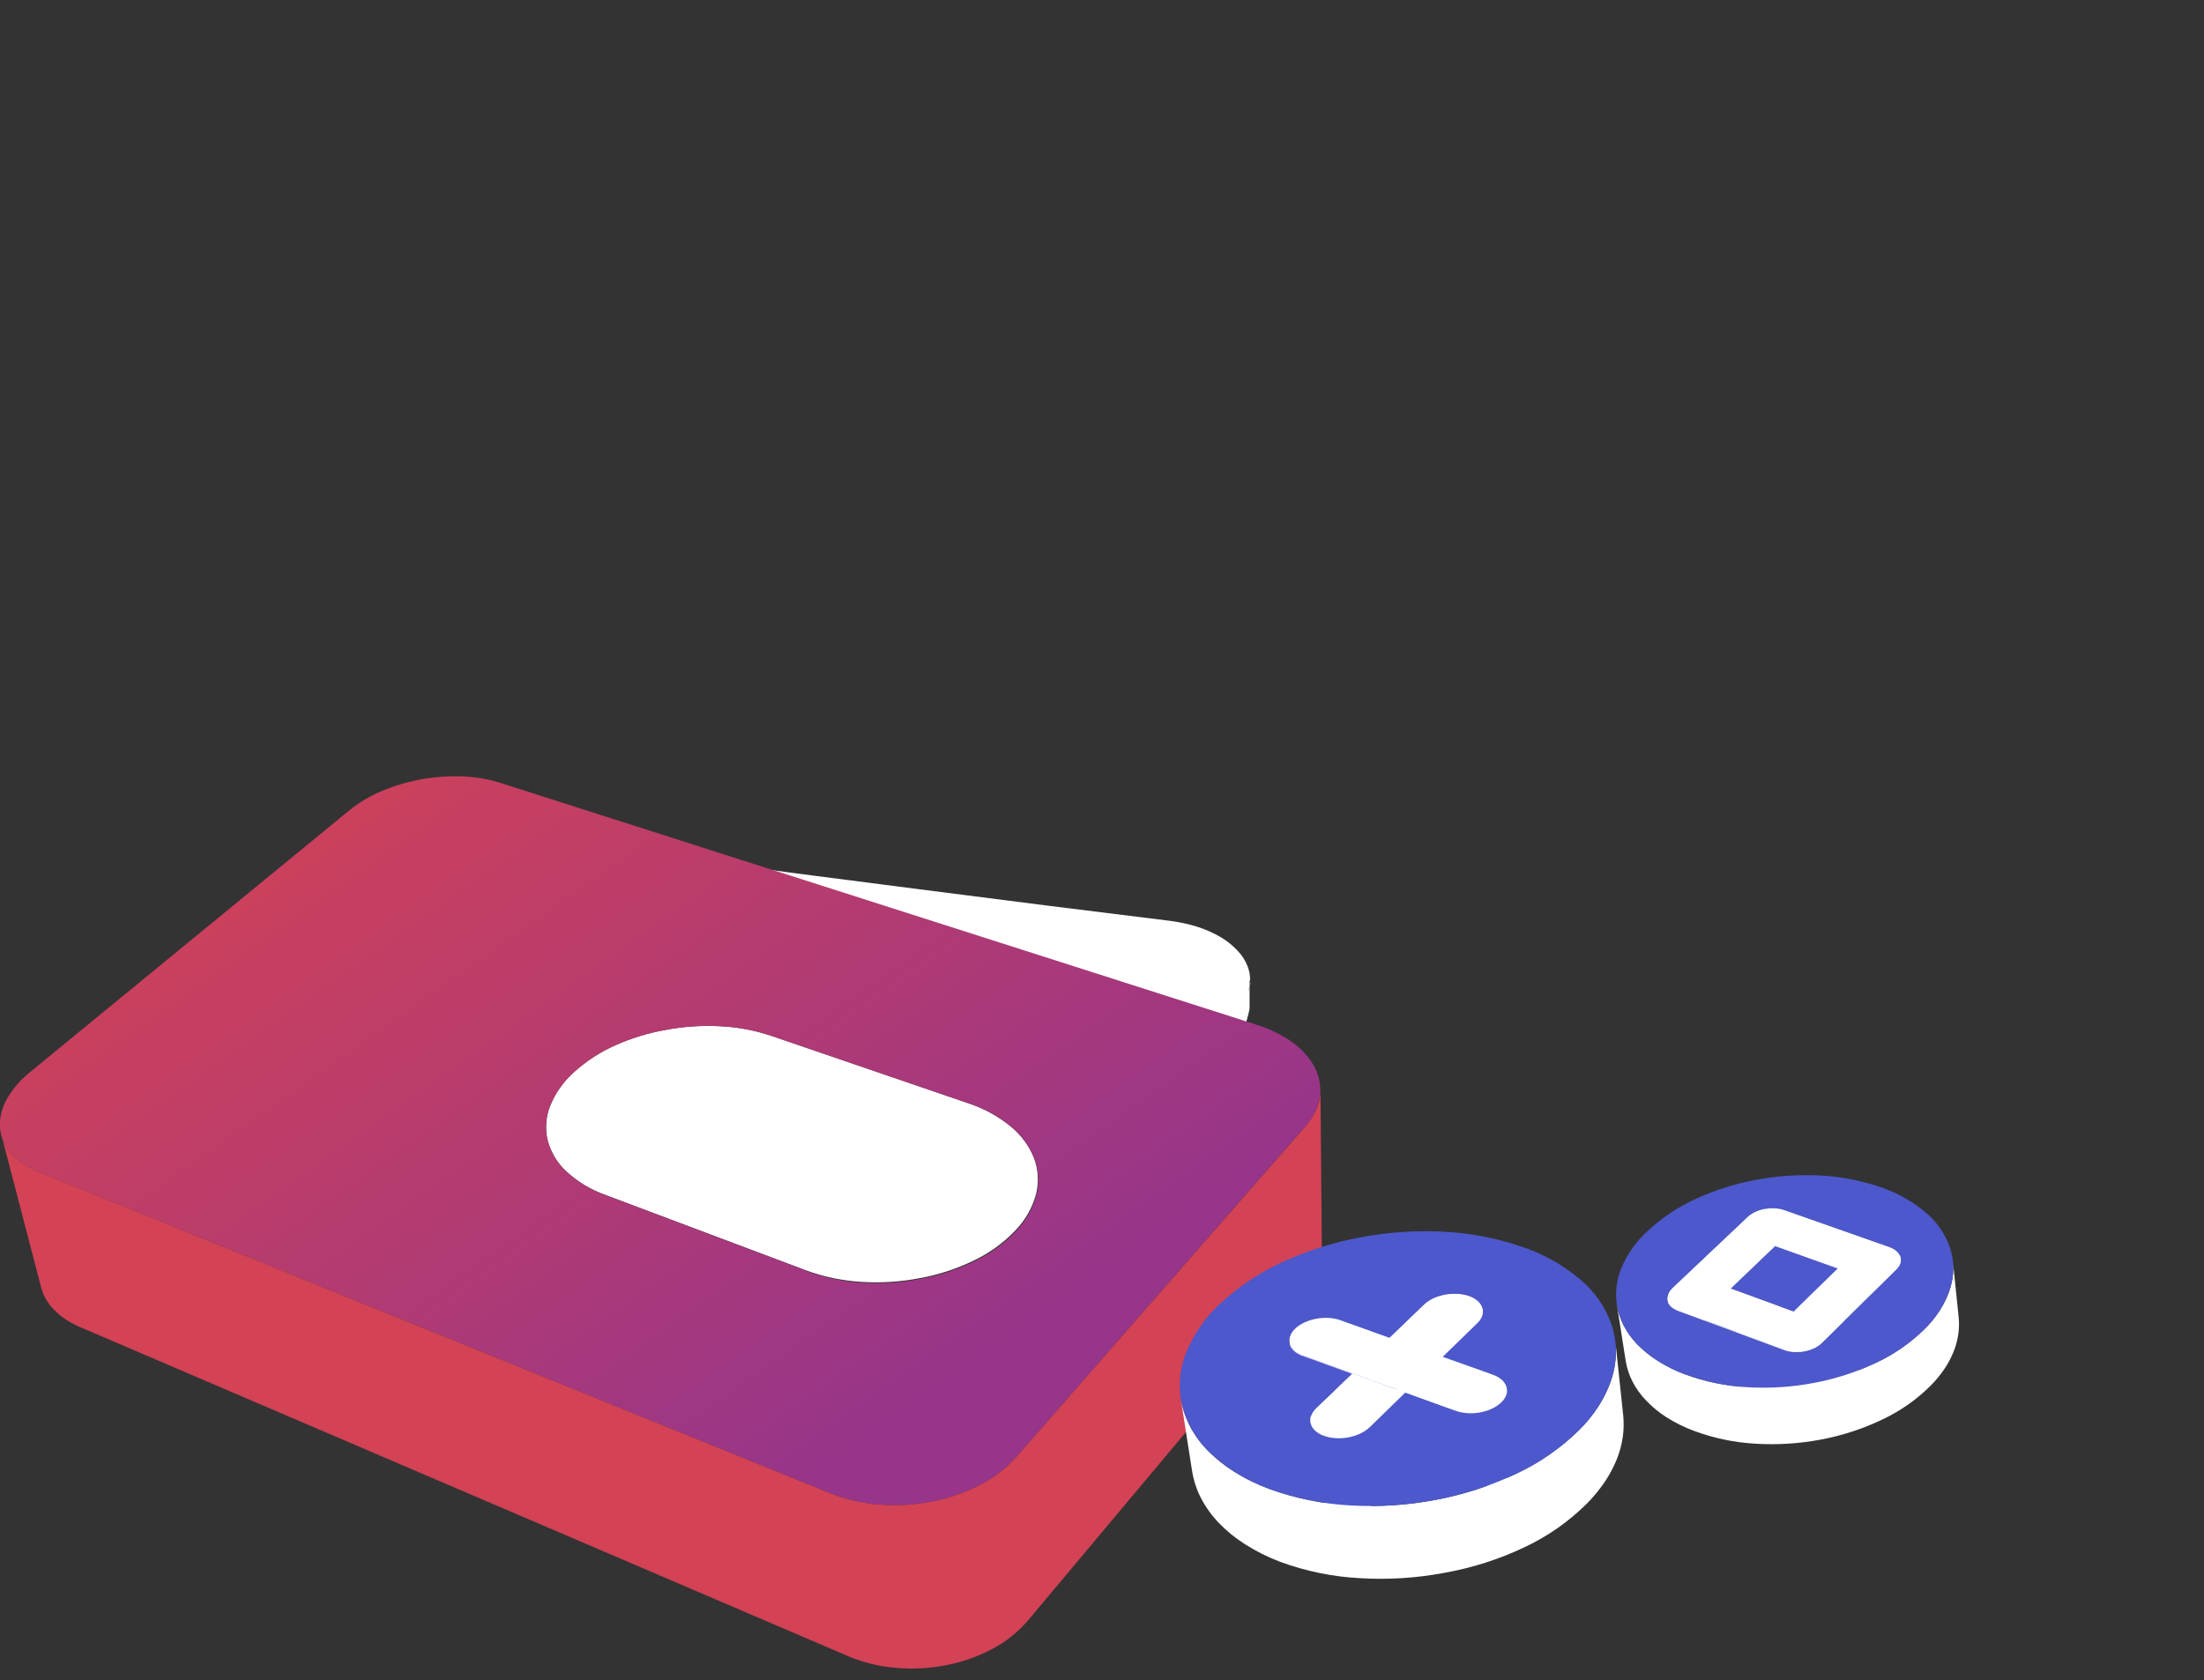 <?xml version="1.0" encoding="UTF-8"?>
<svg fill="none" viewBox="0 0 240 183" xmlns="http://www.w3.org/2000/svg">
<rect x="0" y="0" width="240" height="183" fill="#333333" stroke="none"/>
<g clip-path="url(#i)">
<path d="m135.07 111.04 0.042 2.468-49.549-16.894-1.427-1.864 50.934 16.29z" fill="#fff"/>
<path d="m136.12 106.86c0.018-0.355-0.013-0.711-0.092-1.058-0.188-0.74-0.544-1.427-1.041-2.007-0.566-0.663-1.235-1.23-1.982-1.679-0.874-0.517-1.807-0.929-2.779-1.226l-0.663-0.185c-0.227-0.058-0.454-0.117-0.689-0.159l-0.714-0.143-0.739-0.109-13.51-1.679-14.131-1.805-11.067-1.427c-2.788-0.361-4.501-0.588-4.551-0.605l50.934 16.29v2.468l0.84-3.056c0-0.109 0.058-0.227 0.084-0.336 0.025-0.109 0.042-0.226 0.05-0.336 8e-3 -0.109 0-0.218 0-0.327 8e-3 -0.112 8e-3 -0.224 0-0.336v-2.401c0.02 0.037 0.037 0.077 0.05 0.117zm-0.092 0.84c-0.021 0.113-0.049 0.226-0.084 0.336 0.041-0.183 0.069-0.368 0.084-0.555 7e-3 0.073 7e-3 0.146 0 0.219zm0.092-0.655v0.327 0.059c0.023-0.159 0.037-0.318 0.042-0.478l-0.042 0.092z" fill="#fff"/>
<path d="m110.05 122.68c-1.369-1.116-2.932-1.97-4.61-2.519l-21.47-7.356c-1.809-0.606-3.694-0.956-5.601-1.041-1.968-0.099-3.941 0.036-5.878 0.403-1.893 0.33-3.738 0.894-5.491 1.679-1.644 0.728-3.161 1.714-4.492 2.923-1.139 1.009-2.03 2.267-2.603 3.677-0.47 1.195-0.564 2.504-0.269 3.754 0.34 1.286 1.035 2.45 2.007 3.358 1.227 1.142 2.676 2.02 4.257 2.578l21.831 8.212c1.957 0.717 4.007 1.144 6.088 1.268 2.133 0.132 4.275-6e-3 6.373-0.412 2.038-0.372 4.016-1.022 5.878-1.931 1.694-0.809 3.225-1.922 4.517-3.283 1.085-1.12 1.861-2.503 2.251-4.014 0.309-1.31 0.212-2.684-0.278-3.938-0.546-1.309-1.409-2.463-2.51-3.358z" fill="#fff"/>
<path d="m136.86 111.62c1.437 0.437 2.791 1.113 4.005 1.998 0.984 0.719 1.788 1.656 2.351 2.738 0.483 0.974 0.653 2.074 0.487 3.148-0.213 1.194-0.764 2.301-1.587 3.191l-31.462 36.005c-1.133 1.261-2.491 2.301-4.005 3.064-1.632 0.835-3.373 1.434-5.173 1.781-1.86 0.363-3.76 0.476-5.651 0.335-1.855-0.131-3.679-0.548-5.407-1.234l-86.225-35.014c-1.166-0.431-2.207-1.144-3.031-2.074-0.678-0.77-1.087-1.739-1.167-2.762-0.05-1.061 0.2-2.115 0.722-3.04 0.652-1.158 1.525-2.176 2.569-2.997l34.812-28.549c1.076-0.855 2.265-1.556 3.535-2.082 1.352-0.561 2.759-0.978 4.198-1.243 1.462-0.263 2.948-0.372 4.434-0.328 1.407 0.045 2.802 0.277 4.148 0.689l82.447 26.374zm-49.078 26.81c1.957 0.717 4.007 1.144 6.088 1.268 2.133 0.133 4.274-6e-3 6.373-0.411 2.038-0.372 4.016-1.022 5.878-1.931 1.693-0.81 3.225-1.922 4.517-3.284 1.085-1.12 1.861-2.503 2.25-4.013 0.31-1.31 0.213-2.684-0.277-3.938-0.538-1.338-1.404-2.519-2.519-3.434-1.369-1.116-2.931-1.97-4.61-2.519l-21.52-7.356c-1.809-0.606-3.694-0.956-5.601-1.041-1.968-0.099-3.941 0.036-5.878 0.403-1.893 0.33-3.738 0.894-5.491 1.679-1.644 0.728-3.161 1.714-4.492 2.923-1.139 1.009-2.03 2.267-2.603 3.677-0.47 1.195-0.564 2.504-0.269 3.753 0.34 1.287 1.035 2.451 2.007 3.359 1.227 1.142 2.676 2.02 4.257 2.578l21.831 8.212" fill="url(#g)"/>
<path d="m143.79 118.65c3e-3 0.7-0.131 1.393-0.395 2.041-0.307 0.73-0.733 1.405-1.259 1.998l-31.479 36.005c-1.133 1.261-2.491 2.301-4.005 3.064-1.632 0.835-3.373 1.434-5.173 1.781-1.86 0.363-3.76 0.476-5.651 0.335-1.858-0.132-3.684-0.548-5.416-1.234l-86.216-35.014c-0.534-0.209-1.046-0.47-1.528-0.781-0.429-0.271-0.826-0.589-1.184-0.948-0.325-0.321-0.608-0.682-0.84-1.075-0.218-0.37-0.382-0.768-0.487-1.184l4.358 16.726c0.119 0.417 0.294 0.815 0.521 1.184 0.233 0.4 0.515 0.769 0.84 1.1 0.353 0.365 0.744 0.692 1.167 0.974 0.472 0.324 0.972 0.605 1.495 0.84l83.823 35.92c1.663 0.706 3.43 1.137 5.231 1.276 1.827 0.157 3.667 0.055 5.466-0.302 1.743-0.337 3.427-0.931 4.996-1.763 1.47-0.77 2.781-1.813 3.862-3.073l30.43-36.299c0.264-0.313 0.503-0.647 0.713-0.999 0.197-0.327 0.365-0.669 0.504-1.024 0.129-0.335 0.227-0.681 0.294-1.033 0.061-0.341 0.089-0.687 0.084-1.033l-0.151-17.482z" fill="url(#f)"/>
<path d="m194.24 131.83 0.772 6.07c-0.155-0.058-0.315-0.103-0.479-0.134-0.169-0.032-0.34-0.054-0.512-0.067h-0.546c-0.184 0-0.369 0.042-0.545 0.075-0.179 0.033-0.355 0.075-0.529 0.126l-0.487 0.193c-0.148 0.073-0.291 0.154-0.429 0.244-0.128 0.084-0.249 0.18-0.361 0.285l-0.839-6.062c0.111-0.106 0.232-0.202 0.361-0.285 0.14-0.091 0.285-0.173 0.436-0.244 0.161-0.074 0.327-0.139 0.496-0.193 0.174-0.055 0.35-0.099 0.529-0.134 0.185 0 0.369-0.051 0.554-0.068h0.546c0.175 0.01 0.349 0.032 0.52 0.068 0.176 0.021 0.348 0.063 0.513 0.126z" fill="#D9CDFE"/>
<path d="m205.73 135.83 0.689 6.113-11.411-4.09-0.772-6.07 11.494 4.047z" fill="#D9CDFE"/>
<path d="m207.61 143c-0.039-0.115-0.093-0.225-0.159-0.327-0.073-0.107-0.161-0.203-0.261-0.285-0.106-0.096-0.221-0.18-0.344-0.252-0.136-0.078-0.279-0.143-0.428-0.193l-0.689-6.113c0.151 0.052 0.297 0.117 0.437 0.193 0.121 0.072 0.236 0.154 0.344 0.243 0.101 0.088 0.191 0.186 0.269 0.294 0.065 0.1 0.118 0.207 0.16 0.319 0.218 2.038 0.442 4.078 0.671 6.121z" fill="#D9CDFE"/>
<path d="m190.31 132.52 0.814 6.062-8.102 7.776-0.907-6.088 8.195-7.75z" fill="#D9CDFE"/>
<path d="m207.66 143.21v-0.1-0.059-0.051c-0.224-2.043-0.448-4.083-0.671-6.121v0.059 0.051 0.05 0.059l0.671 6.112z" fill="#D9CDFE"/>
<path d="m200.14 138.16 0.739 6.121-6.801-2.477-0.789-6.088 6.851 2.444z" fill="#fff"/>
<path d="m193.29 135.71 0.789 6.088-4.794 4.66-0.849-6.104 4.854-4.644z" fill="#fff"/>
<path d="m206.98 137.1 0.671 6.112c0.017 0.1 0.017 0.203 0 0.303-0.012 0.101-0.037 0.199-0.075 0.294-0.045 0.102-0.098 0.2-0.16 0.293-0.071 0.099-0.149 0.192-0.235 0.278l-0.68-6.122c0.086-0.086 0.164-0.178 0.235-0.277 0.063-0.092 0.116-0.191 0.16-0.294 0.039-0.094 0.067-0.193 0.084-0.293 0.012-0.098 0.012-0.197 0-0.294z" fill="#fff"/>
<path d="m182.48 147.64-0.907-6.096c-0.016-0.108-0.016-0.218 0-0.327 0.019-0.112 0.05-0.222 0.093-0.327 0.05-0.113 0.112-0.22 0.185-0.32 0.075-0.11 0.162-0.211 0.26-0.302l0.932 6.088c-0.094 0.094-0.181 0.195-0.26 0.302-0.072 0.102-0.131 0.212-0.177 0.327-0.042 0.106-0.073 0.216-0.092 0.328-0.028 0.107-0.04 0.217-0.034 0.327z" fill="#D9CDFE"/>
<path d="m182.48 147.64-0.907-6.096v0.101c0.028 0.12 0.077 0.233 0.143 0.336 0.066 0.11 0.148 0.209 0.244 0.294 0.101 0.097 0.214 0.182 0.336 0.252 0.134 0.079 0.274 0.146 0.419 0.201l0.899 6.105c-0.145-0.056-0.286-0.123-0.42-0.202-0.12-0.075-0.233-0.162-0.336-0.26-0.09-0.088-0.169-0.187-0.235-0.294-0.066-0.103-0.115-0.217-0.143-0.336v-0.101z" fill="#fff"/>
<path d="m195.32 142.87 0.789 6.13-6.826-2.536-0.849-6.104 6.886 2.51z" fill="#D9CDFE"/>
<path d="m200.14 138.16 0.739 6.121-4.769 4.719-0.789-6.13 4.819-4.71z" fill="#D9CDFE"/>
<path d="m188.44 140.36 4.854-4.644 6.851 2.444-4.819 4.71-6.886-2.51z" fill="url(#e)"/>
<path d="m206.5 138.26 0.68 6.122-7.994 8.01-0.772-6.146 8.086-7.986z" fill="#fff"/>
<path d="m194.35 147.01 0.806 6.146-11.512-4.324-0.898-6.105 11.604 4.283z" fill="#fff"/>
<path d="m198.41 146.24 0.772 6.146c-0.116 0.112-0.239 0.216-0.369 0.311-0.142 0.095-0.291 0.179-0.445 0.251-0.162 0.084-0.331 0.154-0.504 0.21-0.179 0.058-0.361 0.103-0.546 0.135-0.188 0.041-0.379 0.066-0.571 0.075h-0.562c-0.185 0-0.361 0-0.538-0.075-0.168-0.035-0.334-0.083-0.495-0.143l-0.84-6.146c0.164 0.061 0.332 0.109 0.504 0.142 0.18 0.036 0.362 0.059 0.546 0.068 0.187 0.012 0.375 0.012 0.562 0 0.193 0 0.387-0.042 0.571-0.076 0.188-0.034 0.374-0.081 0.554-0.143 0.174-0.058 0.345-0.125 0.513-0.201 0.155-0.075 0.303-0.162 0.445-0.261 0.143-0.085 0.278-0.183 0.403-0.293z" fill="#fff"/>
<path d="m212.66 137.39 0.629 6.129c0.059 0.613 0.042 1.23-0.05 1.839-0.096 0.642-0.268 1.271-0.512 1.872-0.265 0.659-0.6 1.286-0.999 1.873-0.444 0.653-0.947 1.263-1.503 1.822-1.53 1.522-3.311 2.769-5.265 3.686-2.116 1.011-4.354 1.742-6.658 2.175-2.36 0.447-4.766 0.6-7.163 0.453-2.297-0.13-4.562-0.605-6.717-1.411-1.033-0.387-2.023-0.88-2.956-1.469-0.81-0.515-1.554-1.127-2.216-1.822-0.596-0.614-1.097-1.313-1.487-2.074-0.364-0.709-0.614-1.471-0.738-2.259l-0.958-6.087c0.124 0.782 0.373 1.539 0.739 2.242 0.393 0.759 0.897 1.455 1.495 2.065 0.668 0.694 1.421 1.301 2.242 1.806 0.937 0.589 1.933 1.079 2.972 1.461 2.182 0.801 4.472 1.271 6.793 1.393 2.417 0.142 4.843-0.016 7.221-0.47 2.323-0.434 4.58-1.165 6.717-2.175 1.969-0.913 3.767-2.157 5.315-3.677 0.564-0.558 1.073-1.168 1.52-1.822 0.403-0.591 0.743-1.221 1.016-1.881 0.242-0.6 0.417-1.225 0.521-1.864 0.091-0.598 0.105-1.204 0.042-1.805z" fill="#fff"/>
<path d="m204.65 129.25c1.842 0.603 3.552 1.552 5.038 2.796 1.213 1.012 2.128 2.336 2.645 3.829 0.476 1.428 0.491 2.971 0.042 4.408-0.551 1.705-1.517 3.246-2.813 4.484-1.548 1.52-3.346 2.764-5.315 3.677-2.137 1.01-4.394 1.741-6.717 2.175-2.378 0.454-4.804 0.612-7.221 0.47-2.321-0.122-4.611-0.592-6.793-1.393-1.853-0.658-3.55-1.69-4.987-3.032-1.15-1.081-1.968-2.467-2.36-3.996-0.338-1.469-0.224-3.006 0.328-4.409 0.67-1.656 1.716-3.133 3.056-4.315 1.56-1.421 3.338-2.583 5.265-3.443 2.054-0.927 4.214-1.6 6.431-2.007 2.261-0.42 4.563-0.578 6.86-0.47 2.227 0.104 4.428 0.516 6.541 1.226zm-6.238 16.995 8.086-7.986c0.099-0.1 0.189-0.21 0.268-0.327 0.07-0.111 0.126-0.229 0.168-0.353 0.073-0.226 0.073-0.47 0-0.697-0.041-0.112-0.095-0.219-0.159-0.319-0.078-0.108-0.168-0.206-0.269-0.294-0.108-0.089-0.224-0.171-0.344-0.243-0.14-0.076-0.286-0.141-0.437-0.193l-11.486-4.005c-0.157-0.061-0.321-0.103-0.487-0.126-0.172-0.036-0.346-0.058-0.521-0.068h-0.546c-0.185 0-0.369 0-0.554 0.068-0.179 0.035-0.355 0.079-0.529 0.134-0.169 0.054-0.334 0.119-0.495 0.193-0.151 0.071-0.297 0.153-0.437 0.244-0.129 0.083-0.25 0.179-0.361 0.285l-8.195 7.75c-0.106 0.097-0.199 0.207-0.277 0.328-0.079 0.104-0.142 0.22-0.185 0.344-0.048 0.115-0.076 0.237-0.084 0.361-0.021 0.114-0.021 0.23 0 0.344 0.028 0.12 0.076 0.233 0.143 0.336 0.066 0.11 0.148 0.209 0.243 0.294 0.102 0.097 0.215 0.182 0.336 0.252 0.134 0.079 0.275 0.146 0.42 0.201l11.604 4.283c0.164 0.061 0.332 0.109 0.504 0.142 0.18 0.036 0.362 0.059 0.546 0.068 0.187 0.012 0.375 0.012 0.562 0 0.193 0 0.387-0.042 0.571-0.076 0.188-0.034 0.374-0.081 0.554-0.143 0.174-0.058 0.345-0.125 0.513-0.201 0.155-0.075 0.303-0.162 0.445-0.261 0.132-0.089 0.255-0.19 0.369-0.302" fill="url(#d)"/>
<path d="m206.94 136.86c0.072 0.226 0.072 0.47 0 0.696-0.042 0.124-0.099 0.243-0.168 0.353-0.08 0.117-0.17 0.227-0.269 0.328l-8.086 7.985c-0.114 0.112-0.237 0.213-0.369 0.302-0.142 0.098-0.29 0.185-0.445 0.26-0.168 0.076-0.339 0.143-0.513 0.202-0.181 0.061-0.366 0.109-0.554 0.143-0.185 0-0.378 0.058-0.571 0.075-0.187 0.013-0.375 0.013-0.562 0-0.184-9e-3 -0.366-0.031-0.546-0.067-0.172-0.034-0.34-0.081-0.504-0.143l-11.612-4.257c-0.146-0.055-0.286-0.123-0.42-0.201-0.122-0.071-0.235-0.155-0.336-0.252-0.095-0.086-0.177-0.185-0.244-0.294-0.066-0.103-0.114-0.217-0.142-0.336-0.022-0.114-0.022-0.23 0-0.344 8e-3 -0.124 0.036-0.246 0.084-0.361 0.043-0.124 0.105-0.24 0.184-0.345 0.078-0.12 0.171-0.23 0.277-0.327l8.196-7.75c0.111-0.106 0.232-0.202 0.361-0.286 0.139-0.091 0.285-0.172 0.436-0.243 0.161-0.074 0.327-0.139 0.496-0.193 0.173-0.055 0.35-0.1 0.529-0.135 0.184 0 0.369-0.05 0.554-0.067h0.546c0.175 0.01 0.349 0.032 0.52 0.067 0.167 0.023 0.33 0.066 0.487 0.126l11.445 4.031c0.15 0.052 0.296 0.117 0.436 0.193 0.121 0.072 0.236 0.154 0.345 0.243 0.1 0.088 0.19 0.186 0.268 0.294 0.07 0.094 0.129 0.196 0.177 0.303zm-11.621 5.986 4.819-4.702-6.851-2.452-4.853 4.644 6.885 2.519" fill="#fff"/>
<path d="m160.91 149c-0.41-0.146-0.841-0.228-1.276-0.244-0.444-0.026-0.889 2e-3 -1.327 0.084-0.428 0.082-0.845 0.214-1.242 0.395-0.366 0.17-0.704 0.397-0.999 0.671l-0.983-7.867c0.298-0.277 0.638-0.504 1.008-0.672 0.4-0.18 0.82-0.313 1.251-0.394 0.443-0.081 0.893-0.112 1.343-0.093 0.437 0.024 0.869 0.106 1.285 0.244 0.311 2.628 0.621 5.248 0.94 7.876z" fill="#D9CDFE"/>
<path d="m162.41 150.53c-0.02-0.16-0.065-0.316-0.134-0.462-0.082-0.153-0.184-0.294-0.303-0.42-0.136-0.137-0.288-0.258-0.453-0.361-0.192-0.113-0.395-0.209-0.605-0.285-0.319-2.628-0.629-5.248-0.94-7.876 0.211 0.074 0.413 0.17 0.605 0.285 0.168 0.1 0.323 0.222 0.461 0.361 0.121 0.125 0.223 0.266 0.303 0.42 0.072 0.141 0.118 0.295 0.134 0.453 0.285 2.368 0.655 5.525 0.932 7.885z" fill="#D9CDFE"/>
<path d="m142.17 152.52c-0.12 0.113-0.23 0.237-0.327 0.37-0.084 0.12-0.155 0.25-0.21 0.386-0.056 0.125-0.093 0.258-0.109 0.395-0.017 0.125-0.017 0.252 0 0.377l-1.117-7.859c-0.017-0.128-0.017-0.258 0-0.386 0.019-0.132 0.053-0.262 0.101-0.386 0.06-0.133 0.133-0.26 0.218-0.378 0.099-0.134 0.209-0.261 0.327-0.378 0.37 2.62 0.748 5.239 1.117 7.859-0.369-2.62-0.747-5.239-1.117-7.859 0.303-0.278 0.649-0.505 1.025-0.672 0.401-0.185 0.824-0.318 1.259-0.394 0.443-0.085 0.894-0.116 1.344-0.093 0.432 0.02 0.859 0.102 1.268 0.244l1.066 7.859c-0.404-0.147-0.829-0.229-1.259-0.243-0.444-0.027-0.89 1e-3 -1.327 0.083-0.431 0.082-0.851 0.215-1.251 0.395-0.37 0.171-0.711 0.401-1.008 0.68z" fill="#D9CDFE"/>
<path d="m161.48 142.64 0.932 7.885c0.021 0.119 0.021 0.241 0 0.361-0.018 0.127-0.052 0.251-0.101 0.369-0.051 0.127-0.116 0.248-0.193 0.361-0.089 0.128-0.19 0.246-0.302 0.353l-0.941-7.884c0.111-0.109 0.212-0.227 0.303-0.353 0.08-0.113 0.147-0.234 0.201-0.361 0.052-0.118 0.089-0.242 0.109-0.37 0.014-0.12 0.012-0.241-8e-3 -0.361z" fill="#fff"/>
<path d="m151.31 145.67 1.024 7.876-5.315-1.94-1.066-7.859 5.357 1.923z" fill="#D9CDFE"/>
<path d="m155.08 142.04 0.983 7.867-3.737 3.645-1.024-7.876 3.778-3.636z" fill="#D9CDFE"/>
<path d="m141.52 154.05c-0.37-2.619-0.748-5.239-1.117-7.859 0.02 0.152 0.066 0.3 0.134 0.437 0.08 0.144 0.178 0.277 0.294 0.394 0.129 0.135 0.276 0.251 0.437 0.345 0.179 0.114 0.37 0.207 0.571 0.277l1.117 7.876c-0.199-0.076-0.39-0.168-0.571-0.277-0.16-0.1-0.306-0.218-0.437-0.353-0.115-0.119-0.212-0.255-0.286-0.403-0.072-0.136-0.12-0.284-0.142-0.437z" fill="#fff"/>
<path d="m159.97 141.12c0.356 0.118 0.684 0.306 0.966 0.554 0.227 0.195 0.398 0.447 0.495 0.73 0.084 0.274 0.084 0.566 0 0.84-0.113 0.321-0.304 0.609-0.554 0.84l-3.779 3.694-5.793-2.074 3.778-3.636c0.298-0.276 0.638-0.503 1.008-0.671 0.4-0.181 0.82-0.313 1.251-0.395 0.443-0.081 0.893-0.112 1.343-0.092 0.436 0.013 0.868 0.084 1.285 0.21z" fill="#fff"/>
<path d="m160.86 144.09 0.94 7.884-3.728 3.678-0.974-7.901 3.762-3.661z" fill="#fff"/>
<path d="m157.1 147.75 0.974 7.901-5.743-2.099-1.024-7.876 5.793 2.074z" fill="#fff"/>
<path d="m162.57 149.7 0.932 7.918-5.425-1.973-0.974-7.901 5.467 1.956z" fill="#D9CDFE"/>
<path d="m147.22 149.59 1.066 7.893-3.829 3.736-1.108-7.909 3.871-3.72z" fill="#D9CDFE"/>
<path d="m143.81 162.79c-0.37-2.636-0.748-5.273-1.117-7.909-0.017-0.129-0.017-0.258 0-0.387 0.016-0.138 0.053-0.274 0.109-0.403 0.055-0.14 0.128-0.273 0.218-0.394 0.097-0.139 0.207-0.268 0.328-0.386l1.117 7.909c-0.244 0.211-0.431 0.48-0.546 0.781-0.055 0.126-0.092 0.259-0.109 0.395-0.017 0.131-0.017 0.263 0 0.394z" fill="#D9CDFE"/>
<path d="m143.81 162.79c-0.37-2.636-0.748-5.273-1.117-7.909 0.022 0.158 0.07 0.311 0.143 0.453 0.079 0.152 0.178 0.293 0.293 0.42 0.136 0.133 0.285 0.251 0.445 0.353 0.188 0.116 0.388 0.212 0.597 0.285 0.418 0.153 0.857 0.24 1.301 0.26 0.915 0.058 1.829-0.112 2.662-0.495 0.38-0.182 0.731-0.419 1.041-0.705l1.058 7.926c-0.304 0.286-0.649 0.524-1.024 0.705-0.407 0.19-0.836 0.328-1.277 0.412-0.451 0.082-0.91 0.11-1.368 0.084-0.439-0.02-0.873-0.108-1.285-0.261-0.206-0.077-0.402-0.176-0.588-0.293-0.162-0.102-0.312-0.224-0.445-0.361-0.115-0.124-0.214-0.263-0.294-0.412-0.071-0.145-0.119-0.301-0.142-0.462z" fill="#fff"/>
<path d="m143.35 153.31 3.871-3.72 5.81 2.107-3.854 3.754c-0.31 0.286-0.661 0.523-1.041 0.705-0.833 0.383-1.747 0.553-2.662 0.495-0.444-0.02-0.883-0.107-1.301-0.26-0.361-0.122-0.692-0.316-0.974-0.571-0.224-0.213-0.387-0.483-0.471-0.781-0.068-0.278-0.054-0.57 0.042-0.839 0.119-0.339 0.318-0.644 0.58-0.89z" fill="#fff"/>
<path d="m148.13 156.18c0.38-0.182 0.731-0.419 1.041-0.706l0.327 2.519 4.543 1.68-1.016-7.918-5.81-2.108 0.89 6.575 0.025-0.042z" fill="#fff"/>
<path d="m164.11 151.28 0.915 7.934c-0.019-0.165-0.065-0.327-0.135-0.478-0.08-0.161-0.185-0.308-0.31-0.437-0.135-0.148-0.291-0.275-0.462-0.378-0.196-0.122-0.404-0.223-0.621-0.302l-0.932-7.918c0.216 0.076 0.425 0.174 0.621 0.294 0.172 0.106 0.33 0.233 0.47 0.378 0.126 0.125 0.231 0.27 0.311 0.428 0.074 0.15 0.122 0.312 0.143 0.479z" fill="#D9CDFE"/>
<path d="m162.57 149.7c0.363 0.121 0.7 0.312 0.99 0.563 0.231 0.207 0.404 0.47 0.504 0.764 0.083 0.273 0.083 0.566 0 0.839-0.113 0.321-0.303 0.61-0.554 0.84-0.297 0.287-0.641 0.523-1.016 0.697-0.832 0.385-1.747 0.555-2.662 0.495-0.444-0.021-0.883-0.108-1.301-0.26l-5.483-1.99-5.811-2.108-5.373-1.948c-0.348-0.119-0.668-0.308-0.941-0.554-0.223-0.2-0.386-0.459-0.47-0.747-0.067-0.279-0.049-0.571 0.05-0.84 0.124-0.32 0.319-0.607 0.571-0.839 0.303-0.278 0.649-0.505 1.025-0.672 0.401-0.185 0.824-0.318 1.259-0.395 0.443-0.085 0.894-0.116 1.344-0.092 0.432 0.019 0.859 0.101 1.267 0.243l5.358 1.923 5.793 2.074 5.45 2.007z" fill="#fff"/>
<path d="m164.11 151.28 0.915 7.934c0.017 0.123 0.017 0.247 0 0.37-0.018 0.129-0.052 0.256-0.101 0.378-0.054 0.129-0.122 0.253-0.202 0.369-0.088 0.13-0.189 0.251-0.302 0.361-0.295 0.29-0.639 0.525-1.016 0.697-0.399 0.195-0.822 0.333-1.259 0.411-0.451 0.086-0.911 0.117-1.369 0.093-0.442-0.028-0.877-0.118-1.293-0.269l-0.974-7.968c0.418 0.151 0.857 0.239 1.301 0.26 0.915 0.06 1.83-0.111 2.662-0.495 0.375-0.174 0.719-0.41 1.016-0.697 0.113-0.112 0.217-0.233 0.311-0.361 0.078-0.117 0.146-0.241 0.201-0.37 0.05-0.121 0.083-0.248 0.101-0.378 0.013-0.111 0.016-0.223 9e-3 -0.335z" fill="#fff"/>
<path d="m153.03 151.71 1.016 7.909-3.812 3.762-1.058-7.926 3.854-3.745z" fill="#fff"/>
<path d="m175.92 146.26 0.84 7.927c0.077 0.791 0.057 1.589-0.059 2.376-0.123 0.83-0.345 1.642-0.663 2.418-0.347 0.849-0.78 1.659-1.293 2.418-0.574 0.844-1.223 1.634-1.94 2.36-1.979 1.967-4.282 3.578-6.81 4.761-2.746 1.305-5.655 2.237-8.648 2.771-3.042 0.581-6.145 0.782-9.236 0.596-2.982-0.152-5.923-0.755-8.724-1.789-1.333-0.504-2.61-1.143-3.812-1.906-1.052-0.664-2.019-1.453-2.881-2.351-0.764-0.8-1.411-1.705-1.922-2.687-0.47-0.915-0.793-1.898-0.958-2.913l-1.234-7.876c0.163 1.013 0.486 1.993 0.957 2.905 0.517 0.975 1.167 1.874 1.932 2.67 0.87 0.89 1.842 1.673 2.896 2.334 1.217 0.755 2.505 1.387 3.846 1.89 2.824 1.027 5.783 1.632 8.783 1.796 3.128 0.185 6.267-0.018 9.345-0.604 3.008-0.563 5.931-1.508 8.699-2.813 2.546-1.182 4.871-2.79 6.877-4.752 0.726-0.72 1.381-1.507 1.956-2.352 0.522-0.754 0.961-1.562 1.31-2.409 0.321-0.774 0.546-1.583 0.672-2.41 0.123-0.781 0.145-1.573 0.067-2.36z" fill="#fff"/>
<path d="m165.56 135.73c2.382 0.77 4.593 1.997 6.507 3.611 1.569 1.307 2.753 3.017 3.426 4.945 0.612 1.848 0.632 3.841 0.059 5.701-0.71 2.207-1.96 4.201-3.636 5.803-2.006 1.962-4.331 3.57-6.877 4.752-2.768 1.305-5.691 2.25-8.699 2.813-3.078 0.586-6.217 0.789-9.345 0.604-3-0.164-5.959-0.769-8.783-1.796-2.396-0.854-4.591-2.192-6.449-3.93-1.485-1.396-2.539-3.188-3.039-5.164-0.446-1.896-0.299-3.883 0.42-5.693 0.863-2.14 2.211-4.052 3.938-5.584 2.021-1.831 4.319-3.33 6.809-4.441 2.658-1.203 5.452-2.077 8.321-2.603 2.923-0.545 5.898-0.748 8.867-0.605 2.887 0.131 5.742 0.665 8.481 1.587zm-7.045 17.927c0.418 0.151 0.857 0.239 1.301 0.26 0.915 0.06 1.83-0.111 2.662-0.495 0.375-0.174 0.719-0.41 1.016-0.697 0.251-0.23 0.441-0.519 0.554-0.84 0.083-0.274 0.083-0.566 0-0.84-0.099-0.293-0.273-0.556-0.503-0.764-0.291-0.25-0.628-0.441-0.991-0.562l-5.45-1.94 3.762-3.661c0.251-0.23 0.441-0.518 0.554-0.839 0.084-0.274 0.084-0.566 0-0.84-0.097-0.283-0.268-0.536-0.495-0.731-0.282-0.247-0.61-0.435-0.966-0.554-0.415-0.137-0.847-0.219-1.284-0.243-0.45-0.02-0.901 0.011-1.344 0.092-0.431 0.082-0.851 0.214-1.251 0.395-0.37 0.168-0.71 0.395-1.008 0.671l-3.778 3.636-5.357-1.923c-0.409-0.142-0.836-0.224-1.268-0.243-0.45-0.024-0.901 7e-3 -1.343 0.092-0.435 0.077-0.859 0.21-1.26 0.395-0.375 0.167-0.721 0.394-1.024 0.672-0.253 0.232-0.448 0.519-0.571 0.839-0.1 0.269-0.118 0.561-0.051 0.84 0.084 0.288 0.247 0.547 0.471 0.747 0.273 0.246 0.592 0.435 0.94 0.554l5.374 1.948-3.871 3.72c-0.255 0.232-0.453 0.519-0.579 0.84-0.096 0.27-0.111 0.561-0.042 0.839 0.084 0.298 0.246 0.568 0.47 0.781 0.282 0.255 0.614 0.449 0.974 0.571 0.418 0.153 0.857 0.241 1.301 0.261 0.915 0.057 1.829-0.113 2.662-0.496 0.381-0.181 0.732-0.419 1.041-0.705l3.854-3.753 5.483 1.99" fill="url(#c)"/>
<path d="m142.79 154.1s0-0.059 0.042-0.084c0.01-0.03 0.024-0.058 0.042-0.084l0.05-0.092 0.059-0.093 0.134-0.168 0.076-0.084 0.084-0.092 3.87-3.72-5.373-1.948 0.923 6.533 0.093-0.168z" fill="url(#b)"/>
<path d="m158.51 153.69 0.974 7.935-5.441-2.007-1.016-7.909 5.483 1.981z" fill="url(#a)"/>
</g>
<defs>
<linearGradient id="h" x1="173.84" x2="173.84" y1="-.982" y2="157.07" gradientUnits="userSpaceOnUse">
<stop stop-color="#4C58CB" offset="0"/>
<stop stop-color="#68319E" offset="1"/>
</linearGradient>
<linearGradient id="g" x1="37.457" x2="96.737" y1="71.85" y2="155.54" gradientUnits="userSpaceOnUse">
<stop stop-color="#D34255" offset="0"/>
<stop stop-color="#97358A" offset="1"/>
</linearGradient>
<linearGradient id="f" x1="5919.8" x2="8594.8" y1="5670.3" y2="14280" gradientUnits="userSpaceOnUse">
<stop stop-color="#D34255" offset="0"/>
<stop stop-color="#97358A" offset="1"/>
</linearGradient>
<linearGradient id="e" x1="2527.9" x2="2733.3" y1="1029.4" y2="1465.8" gradientUnits="userSpaceOnUse">
<stop stop-color="#4C58CB" offset="0"/>
<stop stop-color="#68319E" offset="1"/>
</linearGradient>
<linearGradient id="d" x1="7510.2" x2="8188.1" y1="3022.4" y2="4418.4" gradientUnits="userSpaceOnUse">
<stop stop-color="#4C58CB" offset="0"/>
<stop stop-color="#68319E" offset="1"/>
</linearGradient>
<linearGradient id="c" x1="7859.4" x2="8735.6" y1="4727.8" y2="6532.8" gradientUnits="userSpaceOnUse">
<stop stop-color="#4C58CB" offset="0"/>
<stop stop-color="#68319E" offset="1"/>
</linearGradient>
<linearGradient id="b" x1="978.75" x2="1221.6" y1="1185.8" y2="1445.2" gradientUnits="userSpaceOnUse">
<stop stop-color="#4C58CB" offset="0"/>
<stop stop-color="#68319E" offset="1"/>
</linearGradient>
<linearGradient id="a" x1="1195.4" x2="1559.7" y1="1684.1" y2="1992.1" gradientUnits="userSpaceOnUse">
<stop stop-color="#4C58CB" offset="0"/>
<stop stop-color="#68319E" offset="1"/>
</linearGradient>
<clipPath id="i">
<rect width="240" height="181.74" fill="#fff"/>
</clipPath>
</defs>
</svg>
